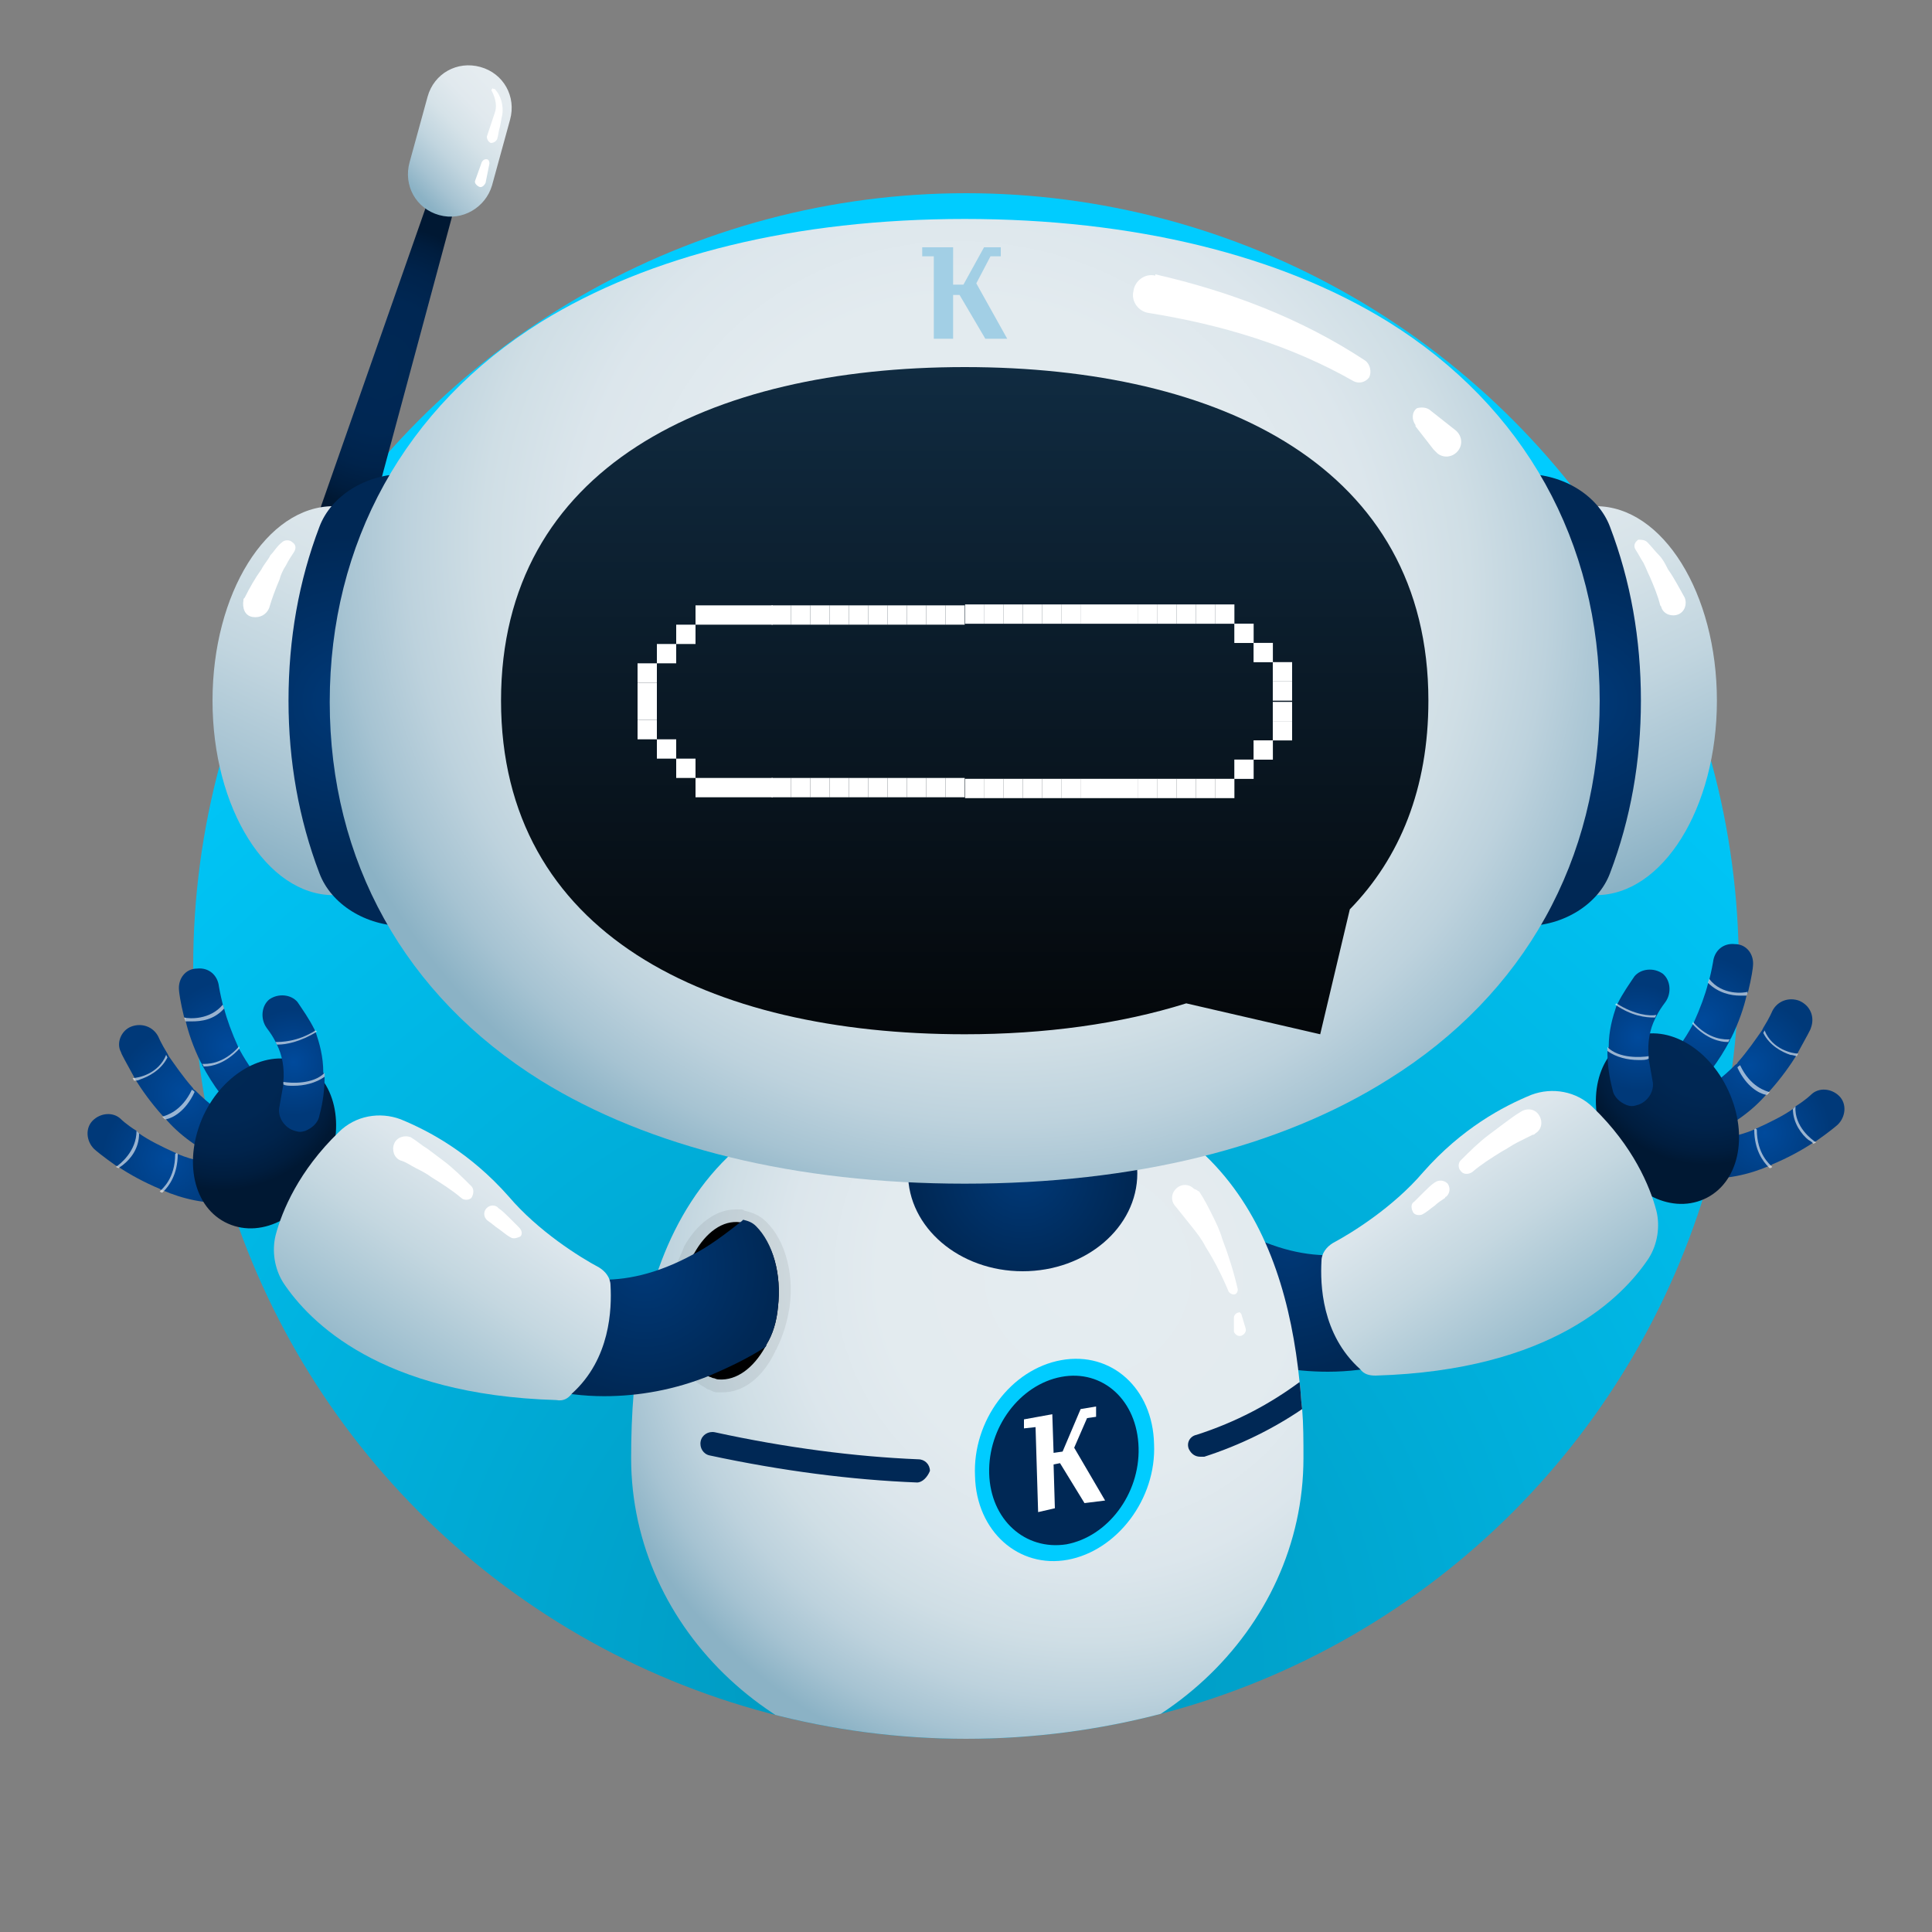 <?xml version="1.0" encoding="utf-8"?>
<!-- Generator: Adobe Illustrator 22.0.0, SVG Export Plug-In . SVG Version: 6.00 Build 0)  -->
<svg version="1.1" xmlns="http://www.w3.org/2000/svg" xmlns:xlink="http://www.w3.org/1999/xlink" x="0px" y="0px"
	 viewBox="0 0 150 150" enable-background="new 0 0 150 150" xml:space="preserve">
<rect x="0" y="0" width="150" height="150" fill="#808080" stroke="none"/>
<g id="BG">
	<radialGradient id="SVGID_1_" cx="72.869" cy="129.839" r="102.87" gradientUnits="userSpaceOnUse">
		<stop  offset="0" style="stop-color:#0095BB"/>
		<stop  offset="1" style="stop-color:#00CCFF"/>
	</radialGradient>
	<circle fill="url(#SVGID_1_)" cx="75" cy="75" r="60"/>
</g>
<g id="Left_Arm">
	<g>
		<g>
			<g>
				<g>
					
						<radialGradient id="SVGID_2_" cx="-441.144" cy="79.336" r="5.152" gradientTransform="matrix(-1 0 0 1 -308.94 0)" gradientUnits="userSpaceOnUse">
						<stop  offset="0" style="stop-color:#004A9C"/>
						<stop  offset="1" style="stop-color:#003979"/>
					</radialGradient>
					<path fill="url(#SVGID_2_)" d="M128.7,84.9c0.2,0.3,0.5,0.4,0.8,0.5c0.5,0.1,1,0,1.4-0.3c1.5-1.2,2.6-2.8,3.4-4.3
						c0-0.1,0.1-0.2,0.1-0.2c0.6-1.2,1-2.4,1.2-3.3c0,0,0,0,0,0c0-0.1,0-0.2,0.1-0.2c0.3-1.2,0.4-2,0.4-2.1c0.1-0.9-0.5-1.7-1.4-1.7
						c-0.9-0.1-1.6,0.5-1.7,1.4c0,0-0.1,0.6-0.3,1.4l-0.1,0.3c-0.2,0.8-0.6,1.9-1.1,3c0,0.1-0.1,0.1-0.1,0.2
						c-0.6,1.1-1.4,2.3-2.5,3.2C128.2,83.2,128.1,84.2,128.7,84.9z"/>
				</g>
				<g opacity="0.6">
					<path fill="#FFFFFF" d="M135.6,77.3c-0.1,0-0.3,0-0.5,0c-0.7,0-1.7-0.2-2.5-1l0.1-0.3c1,1.3,2.7,1.1,3,1L135.6,77.3z"/>
					<path fill="none" d="M135.6,77.3C135.6,77.3,135.6,77.3,135.6,77.3L135.6,77.3"/>
				</g>
				<g opacity="0.6">
					<path fill="#FFFFFF" d="M131.4,79.5c1.1,1.2,2.2,1.4,2.7,1.4h0.1c0-0.1,0.1-0.2,0.1-0.2c-0.3,0-1.6,0.1-2.9-1.4
						C131.5,79.3,131.4,79.4,131.4,79.5z"/>
				</g>
			</g>
			<g>
				<g>
					
						<radialGradient id="SVGID_3_" cx="-477.752" cy="25.287" r="5.152" gradientTransform="matrix(-0.959 -0.284 -0.284 0.959 -315.123 -77.205)" gradientUnits="userSpaceOnUse">
						<stop  offset="0" style="stop-color:#004A9C"/>
						<stop  offset="1" style="stop-color:#003979"/>
					</radialGradient>
					<path fill="url(#SVGID_3_)" d="M130.7,87.3c0.1,0.3,0.3,0.6,0.6,0.7c0.4,0.3,1,0.3,1.5,0.1c1.8-0.8,3.3-1.9,4.4-3.2
						c0.1-0.1,0.1-0.1,0.2-0.2c0.9-1,1.6-2,2.1-2.8c0,0,0,0,0,0c0-0.1,0.1-0.1,0.1-0.2c0.6-1.1,1-1.8,1-1.9c0.3-0.8,0-1.7-0.9-2.1
						c-0.8-0.3-1.7,0-2.1,0.8c0,0-0.2,0.5-0.7,1.3l-0.1,0.2c-0.5,0.7-1.1,1.6-1.9,2.5c0,0.1-0.1,0.1-0.2,0.2c-0.9,0.9-2,1.8-3.3,2.4
						C130.7,85.6,130.4,86.5,130.7,87.3z"/>
				</g>
				<g opacity="0.6">
					<path fill="#FFFFFF" d="M139.5,82c-0.1,0-0.3-0.1-0.5-0.1c-0.6-0.2-1.6-0.7-2.1-1.7l0.1-0.2c0.6,1.5,2.2,1.8,2.6,1.8L139.5,82z
						"/>
					<path fill="none" d="M139.5,82C139.5,82,139.5,82,139.5,82L139.5,82"/>
				</g>
				<g opacity="0.6">
					<path fill="#FFFFFF" d="M134.9,82.9c0.7,1.5,1.7,2,2.2,2.1l0.1,0c0.1-0.1,0.1-0.1,0.2-0.2c-0.3-0.1-1.5-0.4-2.3-2.1
						C135,82.8,134.9,82.8,134.9,82.9z"/>
				</g>
			</g>
			<g>
				<g>
					
						<radialGradient id="SVGID_4_" cx="-495.183" cy="-68.77" r="5.152" gradientTransform="matrix(-0.746 -0.666 -0.666 0.746 -278.222 -190.554)" gradientUnits="userSpaceOnUse">
						<stop  offset="0" style="stop-color:#004A9C"/>
						<stop  offset="1" style="stop-color:#003979"/>
					</radialGradient>
					<path fill="url(#SVGID_4_)" d="M130.5,89.9c0,0.3,0.1,0.7,0.2,0.9c0.3,0.4,0.7,0.7,1.3,0.7c2,0.1,3.8-0.3,5.4-1
						c0.1,0,0.2-0.1,0.2-0.1c1.2-0.5,2.3-1.1,3.2-1.7c0,0,0,0,0,0c0.1,0,0.1-0.1,0.2-0.1c1-0.7,1.6-1.2,1.7-1.3
						c0.6-0.6,0.7-1.6,0.1-2.2c-0.6-0.6-1.6-0.7-2.2-0.1c0,0-0.4,0.4-1.2,0.9l-0.2,0.2c-0.7,0.5-1.7,1-2.8,1.5
						c-0.1,0-0.1,0.1-0.2,0.1c-1.2,0.5-2.6,0.8-4,0.7C131.3,88.3,130.5,89,130.5,89.9z"/>
				</g>
				<g opacity="0.6">
					<path fill="#FFFFFF" d="M140.8,88.8c-0.1-0.1-0.2-0.2-0.4-0.3c-0.5-0.4-1.2-1.3-1.2-2.4l0.2-0.2c-0.1,1.6,1.3,2.6,1.6,2.8
						L140.8,88.8z"/>
					<path fill="none" d="M140.8,88.8C140.8,88.8,140.8,88.8,140.8,88.8L140.8,88.8"/>
				</g>
				<g opacity="0.6">
					<path fill="#FFFFFF" d="M136.2,87.7c0,1.6,0.7,2.5,1.1,2.9l0.1,0.1c0.1,0,0.2-0.1,0.2-0.1c-0.2-0.2-1.2-1-1.2-2.9
						C136.3,87.6,136.3,87.6,136.2,87.7z"/>
				</g>
			</g>
			
				<radialGradient id="SVGID_5_" cx="-471.359" cy="26.085" r="9.939" gradientTransform="matrix(-0.963 -0.268 -0.268 0.963 -314.402 -70.949)" gradientUnits="userSpaceOnUse">
				<stop  offset="0" style="stop-color:#002855"/>
				<stop  offset="0.467" style="stop-color:#002753"/>
				<stop  offset="0.71" style="stop-color:#00234B"/>
				<stop  offset="0.9" style="stop-color:#001D3E"/>
				<stop  offset="1" style="stop-color:#001833"/>
			</radialGradient>
			<path fill="url(#SVGID_5_)" d="M126.6,80.6c-2.6,1.2-3.5,4.9-1.9,8.4s4.9,5.3,7.6,4.1s3.5-4.9,1.9-8.4S129.2,79.4,126.6,80.6z"/>
			<g>
				<g>
					
						<radialGradient id="SVGID_6_" cx="-436.126" cy="80.554" r="4.117" gradientTransform="matrix(-1 0 0 1 -308.94 0)" gradientUnits="userSpaceOnUse">
						<stop  offset="0" style="stop-color:#004A9C"/>
						<stop  offset="1" style="stop-color:#003979"/>
					</radialGradient>
					<path fill="url(#SVGID_6_)" d="M124.8,81.6c0,0.9,0.1,1.9,0.4,3c0.1,0.6,0.6,1,1.1,1.2c0.3,0.1,0.5,0.1,0.8,0
						c0.8-0.2,1.4-1.1,1.2-1.9c-0.1-0.6-0.2-1.1-0.3-1.7c0-0.1,0-0.2,0-0.2c-0.1-1.1,0.1-2.1,0.5-2.9l0.1-0.2
						c0.2-0.4,0.4-0.7,0.7-1.1c0.5-0.7,0.4-1.7-0.2-2.2c-0.7-0.5-1.7-0.4-2.2,0.2c-0.4,0.6-0.9,1.3-1.3,2.1l-0.1,0.2
						c-0.3,0.9-0.6,1.9-0.6,3.2C124.8,81.4,124.8,81.5,124.8,81.6z"/>
				</g>
				<g opacity="0.6">
					<path fill="#FFFFFF" d="M125.5,77.9c1.4,0.9,2.6,1,3.1,0.9l-0.1,0.2c0,0,0,0-0.1,0c-0.6,0-1.7-0.1-3-1L125.5,77.9z"/>
				</g>
				<g opacity="0.6">
					<path fill="#FFFFFF" d="M124.8,81.6c0.7,0.5,1.6,0.7,2.4,0.7c0.4,0,0.6,0,0.8-0.1c0-0.1,0-0.2,0-0.2c-0.6,0.1-2.3,0.2-3.2-0.7
						C124.8,81.4,124.8,81.5,124.8,81.6z"/>
				</g>
			</g>
		</g>
		<g>
			
				<radialGradient id="SVGID_7_" cx="-408.936" cy="96.405" r="10.162" gradientTransform="matrix(-1 0 0 1 -308.94 0)" gradientUnits="userSpaceOnUse">
				<stop  offset="0" style="stop-color:#003978"/>
				<stop  offset="1" style="stop-color:#002855"/>
			</radialGradient>
			<path fill="url(#SVGID_7_)" d="M89.6,99.6c0.1,1.1,0.4,2.1,0.9,2.9c0,0.1,0.1,0.2,0.1,0.2c1.4,0.9,2.9,1.6,4.3,2.2
				c2.7,1.1,5.5,1.6,8.2,1.6c3.2,0,6.4-0.8,9.6-2.3c2.2-1.1,3.2-3.7,2.1-6c-1.1-2.2-3.7-3.2-6-2.1c-2.8,1.3-6.9,2.5-12.6-0.6
				c-1.2-0.6-2.4-1.5-3.8-2.6c0,0-0.1-0.1-0.1-0.1c-0.4,0.1-0.7,0.2-1,0.5C90,94.6,89.3,97,89.6,99.6z"/>
		</g>
		<g>
			
				<linearGradient id="SVGID_8_" gradientUnits="userSpaceOnUse" x1="-430.493" y1="106.168" x2="-418.221" y2="88.209" gradientTransform="matrix(-1 0 0 1 -308.94 0)">
				<stop  offset="0" style="stop-color:#8BB2C5"/>
				<stop  offset="0.155" style="stop-color:#9DBECE"/>
				<stop  offset="0.523" style="stop-color:#C4D7E0"/>
				<stop  offset="0.818" style="stop-color:#DCE6EC"/>
				<stop  offset="1" style="stop-color:#E5ECF0"/>
			</linearGradient>
			<path fill="url(#SVGID_8_)" d="M106.8,106.8c13.7-0.4,19.2-6.1,21.2-9.1c0.7-1.1,0.9-2.5,0.6-3.7c-0.5-1.9-1.8-5-4.9-8
				c-1.3-1.3-3.2-1.6-4.8-1c-2.2,0.9-5.4,2.6-8.4,6c-2.3,2.7-5.5,4.7-7,5.5c-0.5,0.3-0.9,0.8-0.9,1.4c-0.1,1.8,0,5.7,3,8.4
				C105.9,106.7,106.3,106.8,106.8,106.8z"/>
			<g>
				<path fill="#FFFFFF" d="M109.8,93.3c0.2-0.2,0.4-0.4,0.7-0.7c0.3-0.3,0.6-0.6,0.9-0.8l0,0c0.3-0.2,0.7-0.2,1,0.1
					c0.2,0.3,0.2,0.7-0.1,1c0,0-0.1,0-0.1,0.1c-0.3,0.2-0.6,0.4-0.8,0.6c-0.3,0.2-0.6,0.5-1,0.7c-0.3,0.1-0.6,0-0.7-0.2
					C109.5,93.7,109.6,93.4,109.8,93.3L109.8,93.3z"/>
			</g>
			<g>
				<path fill="#FFFFFF" d="M119,88.1c-0.4,0.2-0.8,0.4-1.2,0.6c-0.4,0.2-0.8,0.5-1.2,0.7c-0.8,0.5-1.6,1-2.3,1.6l0,0
					c-0.3,0.2-0.7,0.2-0.9-0.1c-0.2-0.2-0.2-0.6,0-0.8c0.7-0.7,1.4-1.4,2.2-2c0.4-0.3,0.8-0.6,1.2-0.9c0.4-0.3,0.8-0.6,1.3-0.9
					c0.5-0.3,1.1-0.2,1.4,0.3c0.3,0.5,0.2,1.1-0.3,1.4C119.1,88.1,119.1,88.1,119,88.1L119,88.1z"/>
			</g>
		</g>
	</g>
</g>
<g id="Body">
	<g>
		<defs>
			<circle id="SVGID_213_" cx="75" cy="75" r="60"/>
		</defs>
		<clipPath id="SVGID_9_">
			<use xlink:href="#SVGID_213_"  overflow="visible"/>
		</clipPath>
		<g clip-path="url(#SVGID_9_)">
			<radialGradient id="SVGID_10_" cx="84.438" cy="98.853" r="40.314" gradientUnits="userSpaceOnUse">
				<stop  offset="0" style="stop-color:#E5ECF0"/>
				<stop  offset="0.399" style="stop-color:#E3EBEF"/>
				<stop  offset="0.576" style="stop-color:#DCE6EC"/>
				<stop  offset="0.709" style="stop-color:#CFDEE5"/>
				<stop  offset="0.82" style="stop-color:#BDD2DD"/>
				<stop  offset="0.917" style="stop-color:#A6C3D2"/>
				<stop  offset="1" style="stop-color:#8BB2C5"/>
			</radialGradient>
			<path fill="url(#SVGID_10_)" d="M101.2,113.2c0,13.4-11.7,24.3-26.1,24.3c-14.4,0-26.1-10.9-26.1-24.3s3.7-29.7,26.1-29.7
				c19.2,0,24.6,11.9,25.8,23.8c0.1,0.7,0.1,1.4,0.2,2.1C101.2,110.6,101.2,111.9,101.2,113.2z"/>
			<path fill="#00CCFF" d="M82.4,105.6c-3.9,0.7-6.9,4.7-6.7,9c0.1,4.3,3.4,7.2,7.2,6.5s6.9-4.7,6.7-9
				C89.5,107.8,86.3,104.9,82.4,105.6"/>
			<path fill="#002855" d="M82.4,106.9c-3.2,0.6-5.7,3.9-5.6,7.5c0.1,3.6,2.8,6,6,5.5c3.2-0.6,5.7-3.9,5.6-7.5
				C88.3,108.7,85.6,106.3,82.4,106.9"/>
			<polyline fill="#FFFFFF" points="85.1,109.2 83.9,109.4 82.5,112.7 81.8,112.8 81.7,109.8 79.5,110.2 79.5,110.9 80.4,110.8 
				80.6,117.4 81.9,117.1 81.8,113.7 82.3,113.6 84.2,116.7 85.8,116.5 83.4,112.4 84.4,110.1 85.1,110 85.1,109.2 			"/>
			<path fill="#FFFFFF" d="M96.4,102.1l0.3,1c0.1,0.3-0.1,0.5-0.3,0.6c-0.3,0.1-0.5-0.1-0.6-0.3c0,0,0-0.1,0-0.1l0,0l0-1l0,0
				c0-0.2,0.2-0.4,0.4-0.4C96.2,101.8,96.4,102,96.4,102.1z"/>
			<path fill="#FFFFFF" d="M93.1,92.5c0.4,0.6,0.7,1.2,1,1.8c0.3,0.6,0.6,1.2,0.8,1.9c0.5,1.3,0.9,2.6,1.2,3.9
				c0,0.2-0.1,0.4-0.3,0.4c-0.2,0-0.3-0.1-0.4-0.2c-0.5-1.2-1.1-2.4-1.8-3.5c-0.3-0.6-0.7-1.1-1.1-1.6c-0.4-0.5-0.8-1-1.2-1.5l0,0
				c-0.4-0.4-0.4-1,0-1.4c0.4-0.4,1-0.4,1.4,0C93,92.4,93,92.5,93.1,92.5z"/>
			<g>
				<path fill="#002855" d="M101.1,109.4c-2.2,1.5-4.8,2.8-7.6,3.7c-0.1,0-0.2,0-0.3,0c-0.4,0-0.7-0.2-0.9-0.6
					c-0.2-0.5,0.1-1,0.6-1.1c3.1-1,5.7-2.4,8-4.1C101,108,101,108.7,101.1,109.4z"/>
			</g>
			<g>
				<path fill="#002855" d="M71.2,115.1C71.1,115.1,71.1,115.1,71.2,115.1c-5.1-0.2-10.5-0.9-16.1-2.1c-0.5-0.1-0.8-0.6-0.7-1.1
					c0.1-0.5,0.6-0.8,1.1-0.7c5.5,1.2,10.9,1.9,15.8,2.1c0.5,0,0.9,0.4,0.9,0.9C72,114.7,71.6,115.1,71.2,115.1z"/>
			</g>
			<radialGradient id="SVGID_11_" cx="79.429" cy="91.06" r="8.244" gradientUnits="userSpaceOnUse">
				<stop  offset="0" style="stop-color:#003978"/>
				<stop  offset="1" style="stop-color:#002855"/>
			</radialGradient>
			<ellipse fill="url(#SVGID_11_)" cx="79.4" cy="91.1" rx="8.9" ry="7.6"/>
		</g>
	</g>
</g>
<g id="Right_Arm">
	<g>
		<g>
			<g>
				<g>
					<radialGradient id="SVGID_12_" cx="17.796" cy="81.248" r="5.152" gradientUnits="userSpaceOnUse">
						<stop  offset="0" style="stop-color:#004A9C"/>
						<stop  offset="1" style="stop-color:#003979"/>
					</radialGradient>
					<path fill="url(#SVGID_12_)" d="M21.3,86.8c-0.2,0.3-0.5,0.4-0.8,0.5c-0.5,0.1-1,0-1.4-0.3c-1.5-1.2-2.6-2.8-3.4-4.3
						c0-0.1-0.1-0.2-0.1-0.2c-0.6-1.2-1-2.4-1.2-3.3c0,0,0,0,0,0c0-0.1,0-0.2-0.1-0.2c-0.3-1.2-0.4-2-0.4-2.1
						c-0.1-0.9,0.5-1.7,1.4-1.7c0.9-0.1,1.6,0.5,1.7,1.4c0,0,0.1,0.6,0.3,1.4l0.1,0.3c0.2,0.8,0.6,1.9,1.1,3c0,0.1,0.1,0.1,0.1,0.2
						c0.6,1.1,1.4,2.3,2.5,3.2C21.8,85.2,21.9,86.1,21.3,86.8z"/>
				</g>
				<g opacity="0.6">
					<path fill="#FFFFFF" d="M14.3,79c0.4,0.1,2,0.2,3-1l0.1,0.3c-0.8,0.9-1.8,1-2.5,1c-0.2,0-0.4,0-0.5,0L14.3,79z"/>
					<path fill="none" d="M14.4,79.2L14.4,79.2C14.4,79.2,14.4,79.2,14.4,79.2"/>
				</g>
				<g opacity="0.6">
					<path fill="#FFFFFF" d="M18.6,81.4c-1.1,1.2-2.2,1.4-2.7,1.4h-0.1c0-0.1-0.1-0.2-0.1-0.2c0.3,0,1.6,0.1,2.9-1.4
						C18.5,81.2,18.6,81.3,18.6,81.4z"/>
				</g>
			</g>
			<g>
				<g>
					
						<radialGradient id="SVGID_13_" cx="-38.326" cy="157.706" r="5.152" gradientTransform="matrix(0.959 -0.284 0.284 0.959 6.183 -77.205)" gradientUnits="userSpaceOnUse">
						<stop  offset="0" style="stop-color:#004A9C"/>
						<stop  offset="1" style="stop-color:#003979"/>
					</radialGradient>
					<path fill="url(#SVGID_13_)" d="M19.3,89.2c-0.1,0.3-0.3,0.6-0.6,0.7c-0.4,0.3-1,0.3-1.5,0.1c-1.8-0.8-3.3-1.9-4.4-3.2
						c-0.1-0.1-0.1-0.1-0.2-0.2c-0.9-1-1.6-2-2.1-2.8c0,0,0,0,0,0c0-0.1-0.1-0.1-0.1-0.2c-0.6-1.1-1-1.8-1-1.9
						C9,81,9.4,80,10.2,79.7c0.8-0.3,1.7,0,2.1,0.8c0,0,0.2,0.5,0.7,1.3l0.1,0.2c0.5,0.7,1.1,1.6,1.9,2.5c0,0.1,0.1,0.1,0.2,0.2
						c0.9,0.9,2,1.8,3.3,2.4C19.3,87.5,19.6,88.4,19.3,89.2z"/>
				</g>
				<g opacity="0.6">
					<path fill="#FFFFFF" d="M10.3,83.7c0.4,0,2-0.3,2.6-1.8l0.1,0.2c-0.5,1-1.5,1.5-2.1,1.7c-0.2,0.1-0.3,0.1-0.5,0.1L10.3,83.7z"
						/>
					<path fill="none" d="M10.5,83.9L10.5,83.9C10.5,83.9,10.5,83.9,10.5,83.9"/>
				</g>
				<g opacity="0.6">
					<path fill="#FFFFFF" d="M15.1,84.8c-0.7,1.5-1.7,2-2.2,2.1l-0.1,0c-0.1-0.1-0.1-0.1-0.2-0.2c0.3-0.1,1.5-0.4,2.3-2.1
						C15,84.7,15.1,84.7,15.1,84.8z"/>
				</g>
			</g>
			<g>
				<g>
					
						<radialGradient id="SVGID_14_" cx="-154.219" cy="238.432" r="5.152" gradientTransform="matrix(0.746 -0.666 0.666 0.746 -30.718 -190.554)" gradientUnits="userSpaceOnUse">
						<stop  offset="0" style="stop-color:#004A9C"/>
						<stop  offset="1" style="stop-color:#003979"/>
					</radialGradient>
					<path fill="url(#SVGID_14_)" d="M19.5,91.8c0,0.3-0.1,0.7-0.2,0.9c-0.3,0.4-0.7,0.7-1.3,0.7c-2,0.1-3.8-0.3-5.4-1
						c-0.1,0-0.2-0.1-0.2-0.1c-1.2-0.5-2.3-1.1-3.2-1.7c0,0,0,0,0,0c-0.1,0-0.1-0.1-0.2-0.1c-1-0.7-1.6-1.2-1.7-1.3
						c-0.6-0.6-0.7-1.6-0.1-2.2c0.6-0.6,1.6-0.7,2.2-0.1c0,0,0.4,0.4,1.2,0.9l0.2,0.2c0.7,0.5,1.7,1,2.8,1.5c0.1,0,0.1,0.1,0.2,0.1
						c1.2,0.5,2.6,0.8,4,0.7C18.7,90.2,19.5,90.9,19.5,91.8z"/>
				</g>
				<g opacity="0.6">
					<path fill="#FFFFFF" d="M9,90.6c0.3-0.2,1.6-1.2,1.6-2.8l0.2,0.2c0,1.2-0.7,2-1.2,2.4c-0.1,0.1-0.3,0.2-0.4,0.3L9,90.6z"/>
					<path fill="none" d="M9.2,90.7L9.2,90.7C9.2,90.7,9.2,90.7,9.2,90.7"/>
				</g>
				<g opacity="0.6">
					<path fill="#FFFFFF" d="M13.8,89.6c0,1.6-0.7,2.5-1.1,2.9l-0.1,0.1c-0.1,0-0.2-0.1-0.2-0.1c0.2-0.2,1.2-1,1.2-2.9
						C13.7,89.5,13.7,89.5,13.8,89.6z"/>
				</g>
			</g>
			
				<radialGradient id="SVGID_15_" cx="-29.745" cy="151.013" r="9.939" gradientTransform="matrix(0.963 -0.268 0.268 0.963 5.463 -70.949)" gradientUnits="userSpaceOnUse">
				<stop  offset="0" style="stop-color:#002855"/>
				<stop  offset="0.467" style="stop-color:#002753"/>
				<stop  offset="0.71" style="stop-color:#00234B"/>
				<stop  offset="0.9" style="stop-color:#001D3E"/>
				<stop  offset="1" style="stop-color:#001833"/>
			</radialGradient>
			<path fill="url(#SVGID_15_)" d="M23.4,82.5c2.6,1.2,3.5,4.9,1.9,8.4c-1.6,3.5-4.9,5.3-7.6,4.1s-3.5-4.9-1.9-8.4
				C17.4,83.2,20.8,81.4,23.4,82.5z"/>
			<g>
				<g>
					<radialGradient id="SVGID_16_" cx="22.814" cy="82.466" r="4.117" gradientUnits="userSpaceOnUse">
						<stop  offset="0" style="stop-color:#004A9C"/>
						<stop  offset="1" style="stop-color:#003979"/>
					</radialGradient>
					<path fill="url(#SVGID_16_)" d="M25.2,83.6c0,0.9-0.1,1.9-0.4,3c-0.1,0.6-0.6,1-1.1,1.2c-0.3,0.1-0.5,0.1-0.8,0
						c-0.8-0.2-1.4-1.1-1.2-1.9c0.1-0.6,0.2-1.1,0.3-1.7c0-0.1,0-0.2,0-0.2c0.1-1.1-0.1-2.1-0.5-2.9l-0.1-0.2
						c-0.2-0.4-0.4-0.7-0.7-1.1c-0.5-0.7-0.4-1.7,0.2-2.2c0.7-0.5,1.7-0.4,2.2,0.2c0.4,0.6,0.9,1.3,1.3,2.1l0.1,0.2
						c0.3,0.9,0.6,1.9,0.6,3.2C25.2,83.3,25.2,83.4,25.2,83.6z"/>
				</g>
				<g opacity="0.6">
					<path fill="#FFFFFF" d="M24.6,80.1c-1.3,0.8-2.4,1-3,1c0,0,0,0-0.1,0l-0.1-0.2c0.4,0,1.7,0,3.1-0.9L24.6,80.1z"/>
				</g>
				<g opacity="0.6">
					<path fill="#FFFFFF" d="M25.2,83.6c-0.7,0.5-1.6,0.7-2.4,0.7c-0.4,0-0.6,0-0.8-0.1c0-0.1,0-0.2,0-0.2c0.6,0.1,2.3,0.2,3.2-0.7
						C25.2,83.3,25.2,83.4,25.2,83.6z"/>
				</g>
			</g>
		</g>
		<path opacity="7.000000e-02" fill="#01060A" d="M56.1,108.1c-0.1,0-0.3,0-0.4,0c-0.3,0-0.4-0.1-0.6-0.2c-0.1,0-0.3-0.1-0.4-0.2
			c-2-1-3.1-4-2.7-7.3c0.2-1.2,0.5-2.3,1-3.3c0-0.1,0.1-0.2,0.1-0.3c1-1.8,2.5-2.9,4-2.9c0.1,0,0.3,0,0.4,0c0.1,0,0.2,0,0.3,0.1
			c0.5,0.1,1,0.3,1.4,0.6c1.6,1.3,2.5,4,2.1,6.9c-0.2,1.2-0.5,2.2-1,3.2c0,0.1-0.1,0.1-0.1,0.2C59.2,107,57.7,108.1,56.1,108.1z"/>
		<path d="M60.4,101.5c-0.1,1.1-0.4,2.1-0.9,2.9c0,0.1-0.1,0.2-0.1,0.2c-0.9,1.6-2.2,2.6-3.6,2.5c-0.2,0-0.3-0.1-0.4-0.1
			c-0.1,0-0.2-0.1-0.3-0.1c-1.6-0.8-2.6-3.4-2.2-6.4c0.1-1.1,0.5-2.1,0.9-3c0-0.1,0.1-0.2,0.1-0.2c0.9-1.6,2.2-2.6,3.6-2.4
			c0.1,0,0.1,0,0.2,0c0.4,0.1,0.7,0.2,1,0.5C60,96.5,60.7,98.9,60.4,101.5z"/>
		<g>
			<radialGradient id="SVGID_17_" cx="50.004" cy="98.317" r="10.162" gradientUnits="userSpaceOnUse">
				<stop  offset="0" style="stop-color:#003978"/>
				<stop  offset="1" style="stop-color:#002855"/>
			</radialGradient>
			<path fill="url(#SVGID_17_)" d="M60.4,101.5c-0.1,1.1-0.4,2.1-0.9,2.9c0,0.1-0.1,0.2-0.1,0.2c-1.4,0.9-2.9,1.6-4.3,2.2
				c-2.7,1.1-5.5,1.6-8.2,1.6c-3.2,0-6.4-0.8-9.6-2.3c-2.2-1.1-3.2-3.7-2.1-6c1.1-2.2,3.7-3.2,6-2.1c2.8,1.3,6.9,2.5,12.6-0.6
				c1.2-0.6,2.4-1.5,3.8-2.6c0,0,0.1-0.1,0.1-0.1c0.4,0.1,0.7,0.2,1,0.5C60,96.5,60.7,98.9,60.4,101.5z"/>
		</g>
		<g>
			<linearGradient id="SVGID_18_" gradientUnits="userSpaceOnUse" x1="28.447" y1="108.08" x2="40.719" y2="90.121">
				<stop  offset="0" style="stop-color:#8BB2C5"/>
				<stop  offset="0.155" style="stop-color:#9DBECE"/>
				<stop  offset="0.523" style="stop-color:#C4D7E0"/>
				<stop  offset="0.818" style="stop-color:#DCE6EC"/>
				<stop  offset="1" style="stop-color:#E5ECF0"/>
			</linearGradient>
			<path fill="url(#SVGID_18_)" d="M43.2,108.7c-13.7-0.4-19.2-6.1-21.2-9.1c-0.7-1.1-0.9-2.5-0.6-3.7c0.5-1.9,1.8-5,4.9-8
				c1.3-1.3,3.2-1.6,4.8-1c2.2,0.9,5.4,2.6,8.4,6c2.3,2.7,5.5,4.7,7,5.5c0.5,0.3,0.9,0.8,0.9,1.4c0.1,1.8,0,5.7-3,8.4
				C44.1,108.6,43.7,108.8,43.2,108.7z"/>
			<g>
				<path fill="#FFFFFF" d="M39.7,96.1c-0.4-0.2-0.7-0.5-1-0.7c-0.3-0.2-0.5-0.4-0.8-0.6c-0.3-0.2-0.4-0.6-0.2-0.9
					c0.2-0.3,0.6-0.4,0.9-0.2c0,0,0,0,0.1,0.1l0,0c0.3,0.2,0.6,0.5,0.9,0.8c0.3,0.3,0.5,0.5,0.7,0.7l0,0c0.2,0.2,0.3,0.5,0.1,0.7
					C40.2,96.1,39.9,96.2,39.7,96.1z"/>
			</g>
			<g>
				<path fill="#FFFFFF" d="M31.9,88.3c0.5,0.3,0.8,0.6,1.3,0.9c0.4,0.3,0.8,0.6,1.2,0.9c0.8,0.6,1.5,1.3,2.2,2
					c0.2,0.2,0.2,0.6,0,0.9c-0.2,0.2-0.6,0.2-0.8,0l0,0c-0.7-0.6-1.5-1.1-2.3-1.6c-0.4-0.3-0.8-0.5-1.2-0.7
					c-0.4-0.2-0.8-0.5-1.2-0.6l0,0c-0.5-0.2-0.7-0.8-0.5-1.3c0.2-0.5,0.8-0.7,1.3-0.5C31.9,88.2,31.9,88.3,31.9,88.3z"/>
			</g>
		</g>
	</g>
</g>
<g id="Head">
	<g>
		<g>
			
				<radialGradient id="SVGID_19_" cx="49.171" cy="-89.248" r="9.97" gradientTransform="matrix(0.966 0.259 -0.285 1.064 -43.193 110.691)" gradientUnits="userSpaceOnUse">
				<stop  offset="0" style="stop-color:#002855"/>
				<stop  offset="0.467" style="stop-color:#002753"/>
				<stop  offset="0.71" style="stop-color:#00234B"/>
				<stop  offset="0.9" style="stop-color:#001D3E"/>
				<stop  offset="1" style="stop-color:#001833"/>
			</radialGradient>
			<polygon fill="url(#SVGID_19_)" points="27.8,43.9 23.7,42.8 33.9,13.7 35.8,14.2 			"/>
			<g>
				
					<linearGradient id="SVGID_20_" gradientUnits="userSpaceOnUse" x1="47.674" y1="-107.801" x2="52.83" y2="-116.313" gradientTransform="matrix(0.966 0.259 -0.259 0.966 -42.02 106.315)">
					<stop  offset="0" style="stop-color:#8BB2C5"/>
					<stop  offset="0.16" style="stop-color:#A6C3D2"/>
					<stop  offset="0.367" style="stop-color:#C1D5DF"/>
					<stop  offset="0.577" style="stop-color:#D5E2E8"/>
					<stop  offset="0.787" style="stop-color:#E1E9EE"/>
					<stop  offset="1" style="stop-color:#E5ECF0"/>
				</linearGradient>
				<path fill="url(#SVGID_20_)" d="M34.1,16.7L34.1,16.7c-1.8-0.5-2.8-2.3-2.3-4.1l1.4-5.1c0.5-1.8,2.3-2.8,4.1-2.3l0,0
					c1.8,0.5,2.8,2.3,2.3,4.1l-1.4,5.1C37.7,16.1,35.9,17.2,34.1,16.7z"/>
				<g>
					<path fill="#FFFFFF" d="M38,12.7l-0.3,1.5c-0.1,0.2-0.3,0.4-0.5,0.3c-0.2-0.1-0.4-0.3-0.3-0.5c0,0,0,0,0,0l0.5-1.4
						c0.1-0.2,0.3-0.3,0.5-0.2C37.9,12.4,38,12.5,38,12.7z"/>
				</g>
				<g>
					<path fill="#FFFFFF" d="M38.4,6.9c0.5,0.5,0.7,1.3,0.6,2c-0.1,0.4-0.1,0.6-0.2,1c-0.1,0.3-0.1,0.6-0.2,0.9
						c-0.1,0.2-0.3,0.3-0.5,0.3c-0.2-0.1-0.3-0.3-0.3-0.5c0.1-0.3,0.2-0.6,0.3-0.9l0.3-0.9c0.2-0.5,0.1-1.1-0.2-1.7
						c-0.1-0.1,0-0.2,0.1-0.3C38.2,6.9,38.3,6.9,38.4,6.9z"/>
				</g>
			</g>
			<g>
				
					<linearGradient id="SVGID_21_" gradientUnits="userSpaceOnUse" x1="-894.085" y1="70.114" x2="-877.646" y2="35.771" gradientTransform="matrix(-1 0 0 1 -764.193 -3.245)">
					<stop  offset="0" style="stop-color:#8BB2C5"/>
					<stop  offset="0.16" style="stop-color:#A6C3D2"/>
					<stop  offset="0.367" style="stop-color:#C1D5DF"/>
					<stop  offset="0.577" style="stop-color:#D5E2E8"/>
					<stop  offset="0.787" style="stop-color:#E1E9EE"/>
					<stop  offset="1" style="stop-color:#E5ECF0"/>
				</linearGradient>
				<ellipse fill="url(#SVGID_21_)" cx="123.9" cy="54.4" rx="9.4" ry="15.1"/>
				
					<radialGradient id="SVGID_22_" cx="-887.125" cy="57.694" r="12.825" gradientTransform="matrix(-1 0 0 1 -764.193 -3.245)" gradientUnits="userSpaceOnUse">
					<stop  offset="0" style="stop-color:#003978"/>
					<stop  offset="1" style="stop-color:#002855"/>
				</radialGradient>
				<path fill="url(#SVGID_22_)" d="M123,54.4c0-6.5-1.6-12.4-4.6-17.6c3,0,5.7,1.7,6.6,4.1c1.6,4.2,2.4,8.7,2.4,13.5
					c0,4.7-0.8,9.2-2.4,13.4c-0.9,2.4-3.6,4.1-6.6,4.1C121.4,66.9,123,60.9,123,54.4z"/>
				<g>
					<path fill="#FFFFFF" d="M127.9,42.1c0.3,0.3,0.6,0.7,0.9,1c0.3,0.3,0.5,0.7,0.7,1.1c0.5,0.7,0.9,1.5,1.3,2.2l0,0
						c0.2,0.5,0,1.1-0.5,1.3c-0.5,0.2-1.1,0-1.3-0.5c0,0,0-0.1-0.1-0.2c-0.2-0.8-0.5-1.5-0.8-2.2c-0.2-0.4-0.3-0.7-0.5-1.1
						c-0.2-0.3-0.4-0.7-0.6-1l0,0c-0.2-0.3-0.1-0.6,0.2-0.8C127.4,41.9,127.7,41.9,127.9,42.1z"/>
				</g>
				
					<linearGradient id="SVGID_23_" gradientUnits="userSpaceOnUse" x1="28.184" y1="70.114" x2="44.623" y2="35.771" gradientTransform="matrix(1 0 0 1 -8.244 -3.245)">
					<stop  offset="0" style="stop-color:#8BB2C5"/>
					<stop  offset="0.16" style="stop-color:#A6C3D2"/>
					<stop  offset="0.367" style="stop-color:#C1D5DF"/>
					<stop  offset="0.577" style="stop-color:#D5E2E8"/>
					<stop  offset="0.787" style="stop-color:#E1E9EE"/>
					<stop  offset="1" style="stop-color:#E5ECF0"/>
				</linearGradient>
				<ellipse fill="url(#SVGID_23_)" cx="25.9" cy="54.4" rx="9.4" ry="15.1"/>
				
					<radialGradient id="SVGID_24_" cx="35.144" cy="57.694" r="12.825" gradientTransform="matrix(1 0 0 1 -8.244 -3.245)" gradientUnits="userSpaceOnUse">
					<stop  offset="0" style="stop-color:#003978"/>
					<stop  offset="1" style="stop-color:#002855"/>
				</radialGradient>
				<path fill="url(#SVGID_24_)" d="M26.8,54.4c0-6.5,1.6-12.4,4.6-17.6c-3,0-5.7,1.7-6.6,4.1c-1.6,4.2-2.4,8.7-2.4,13.5
					c0,4.7,0.8,9.2,2.4,13.4c0.9,2.4,3.6,4.1,6.6,4.1C28.4,66.9,26.8,60.9,26.8,54.4z"/>
				<g>
					<path fill="#FFFFFF" d="M22.8,42.9c-0.2,0.3-0.4,0.6-0.6,1c-0.2,0.3-0.4,0.7-0.5,1.1c-0.3,0.7-0.6,1.5-0.8,2.2
						c-0.2,0.5-0.7,0.8-1.3,0.7s-0.8-0.7-0.7-1.3c0-0.1,0-0.1,0.1-0.2l0,0c0.4-0.8,0.8-1.5,1.3-2.2c0.2-0.4,0.5-0.7,0.7-1.1
						c0.3-0.3,0.5-0.7,0.9-1c0.2-0.2,0.6-0.2,0.8,0C23,42.3,23,42.6,22.8,42.9L22.8,42.9z"/>
				</g>
			</g>
			
				<radialGradient id="SVGID_25_" cx="84.087" cy="47.504" r="54.833" gradientTransform="matrix(0.866 0.5 -0.47 0.814 25.348 -36.456)" gradientUnits="userSpaceOnUse">
				<stop  offset="0" style="stop-color:#E5ECF0"/>
				<stop  offset="0.399" style="stop-color:#E3EBEF"/>
				<stop  offset="0.576" style="stop-color:#DCE6EC"/>
				<stop  offset="0.709" style="stop-color:#CFDEE5"/>
				<stop  offset="0.82" style="stop-color:#BDD2DD"/>
				<stop  offset="0.917" style="stop-color:#A6C3D2"/>
				<stop  offset="1" style="stop-color:#8BB2C5"/>
			</radialGradient>
			<path fill="url(#SVGID_25_)" d="M74.9,91.9c-13.1,0-24.5-2.8-32.9-8c-10.6-6.6-16.4-17.1-16.4-29.4S31.4,31.6,42,25
				c8.4-5.2,19.8-8,32.9-8s24.5,2.8,32.9,8c10.6,6.6,16.4,17.1,16.4,29.4s-5.8,22.8-16.4,29.4C99.4,89.1,88.1,91.9,74.9,91.9z"/>
			<polygon fill="#A2CFE5" points="76.9,19.9 77.7,19.9 77.7,19.2 76.4,19.2 74.8,22.1 74,22.1 74,19.2 71.6,19.2 71.6,19.9 
				72.5,19.9 72.5,26.3 74,26.3 74,22.9 74.5,22.9 76.5,26.3 78.2,26.3 75.8,22 			"/>
			<g>
				<path fill="#FFFFFF" d="M89.7,21.3c5.7,1.3,11.3,3.4,16.3,6.7c0.4,0.3,0.5,0.9,0.3,1.3c-0.3,0.4-0.8,0.5-1.2,0.3l0,0
					c-4.9-2.8-10.3-4.4-15.9-5.3c-0.8-0.1-1.4-0.9-1.2-1.7c0.1-0.8,0.9-1.4,1.7-1.2C89.7,21.3,89.7,21.3,89.7,21.3z"/>
			</g>
			<g>
				<path fill="#FFFFFF" d="M111.1,31.9l1.9,1.5c0.5,0.4,0.6,1.1,0.2,1.6c-0.4,0.5-1.1,0.6-1.6,0.2c-0.1-0.1-0.1-0.1-0.2-0.2
					l-0.1-0.1l-1.4-1.8l0-0.1c-0.3-0.4-0.3-1,0.1-1.3C110.3,31.6,110.8,31.6,111.1,31.9z"/>
			</g>
		</g>
		
			<linearGradient id="SVGID_26_" gradientUnits="userSpaceOnUse" x1="83.16" y1="83.622" x2="83.16" y2="31.765" gradientTransform="matrix(1 0 0 1 -8.244 -3.245)">
			<stop  offset="0" style="stop-color:#04070A"/>
			<stop  offset="1" style="stop-color:#102B41"/>
		</linearGradient>
		<path fill="url(#SVGID_26_)" d="M104.8,70.6c3.9-4,6.1-9.4,6.1-16.2c0-18.1-16.1-25.9-36-25.9c-19.9,0-36,7.8-36,25.9
			s16.1,25.9,36,25.9c6.2,0,12.1-0.8,17.2-2.4l10.4,2.4L104.8,70.6z"/>
	</g>
</g>
<g id="Face">
	<g id="eyes2">
		<rect x="52.5" y="48.5" fill="#FFFFFF" width="1.5" height="1.5"/>
		<rect x="51" y="50" fill="#FFFFFF" width="1.5" height="1.5"/>
		<rect x="49.5" y="51.5" fill="#FFFFFF" width="1.5" height="1.5"/>
		<rect x="49.5" y="55.9" fill="#FFFFFF" width="1.5" height="1.5"/>
		<rect x="51" y="57.4" fill="#FFFFFF" width="1.5" height="1.5"/>
		<rect x="52.5" y="58.9" fill="#FFFFFF" width="1.5" height="1.5"/>
		<rect x="54" y="60.4" fill="#FFFFFF" width="1.5" height="1.5"/>
		<rect x="54" y="47" fill="#FFFFFF" width="1.5" height="1.5"/>
		<rect x="71.9" y="47" fill="#FFFFFF" width="1.5" height="1.5"/>
		<rect x="73.4" y="47" fill="#FFFFFF" width="1.5" height="1.5"/>
		<rect x="49.5" y="53" fill="#FFFFFF" width="1.5" height="1.5"/>
		<rect x="49.5" y="54.4" fill="#FFFFFF" width="1.5" height="1.5"/>
		
			<rect x="76.4" y="47" transform="matrix(-1 -4.618584e-11 4.618584e-11 -1 154.321 95.428)" fill="#FFFFFF" width="1.5" height="1.5"/>
		
			<rect x="74.9" y="47" transform="matrix(-1 -4.375490e-11 4.375490e-11 -1 151.328 95.428)" fill="#FFFFFF" width="1.5" height="1.5"/>
		
			<rect x="95.9" y="48.5" transform="matrix(-1 -4.375490e-11 4.375490e-11 -1 193.233 98.421)" fill="#FFFFFF" width="1.5" height="1.5"/>
		
			<rect x="97.4" y="50" transform="matrix(-1 -4.375490e-11 4.375490e-11 -1 196.226 101.414)" fill="#FFFFFF" width="1.5" height="1.5"/>
		
			<rect x="98.9" y="51.5" transform="matrix(-1 -4.375490e-11 4.375490e-11 -1 199.219 104.407)" fill="#FFFFFF" width="1.5" height="1.5"/>
		
			<rect x="98.9" y="55.9" transform="matrix(-1 -4.375490e-11 4.375490e-11 -1 199.219 113.387)" fill="#FFFFFF" width="1.5" height="1.5"/>
		
			<rect x="97.4" y="57.4" transform="matrix(-1 -4.618584e-11 4.618584e-11 -1 196.226 116.38)" fill="#FFFFFF" width="1.5" height="1.5"/>
		<rect x="55.5" y="60.4" fill="#FFFFFF" width="1.5" height="1.5"/>
		<rect x="57" y="60.4" fill="#FFFFFF" width="1.5" height="1.5"/>
		<rect x="58.5" y="60.4" fill="#FFFFFF" width="1.5" height="1.5"/>
		<rect x="59.9" y="60.4" fill="#FFFFFF" width="1.5" height="1.5"/>
		<rect x="61.4" y="60.4" fill="#FFFFFF" width="1.5" height="1.5"/>
		<rect x="62.9" y="60.4" fill="#FFFFFF" width="1.5" height="1.5"/>
		<rect x="64.4" y="60.4" fill="#FFFFFF" width="1.5" height="1.5"/>
		<rect x="65.9" y="60.4" fill="#FFFFFF" width="1.5" height="1.5"/>
		<rect x="67.4" y="60.4" fill="#FFFFFF" width="1.5" height="1.5"/>
		<rect x="68.9" y="60.4" fill="#FFFFFF" width="1.5" height="1.5"/>
		<rect x="70.4" y="60.4" fill="#FFFFFF" width="1.5" height="1.5"/>
		<rect x="71.9" y="60.4" fill="#FFFFFF" width="1.5" height="1.5"/>
		<rect x="73.4" y="60.4" fill="#FFFFFF" width="1.5" height="1.5"/>
		
			<rect x="95.9" y="58.9" transform="matrix(-1 -4.375490e-11 4.375490e-11 -1 193.233 119.373)" fill="#FFFFFF" width="1.5" height="1.5"/>
		
			<rect x="94.4" y="60.4" transform="matrix(-1 -4.618584e-11 4.618584e-11 -1 190.239 122.367)" fill="#FFFFFF" width="1.5" height="1.5"/>
		
			<rect x="92.9" y="60.4" transform="matrix(-1 -4.375490e-11 4.375490e-11 -1 187.246 122.367)" fill="#FFFFFF" width="1.5" height="1.5"/>
		
			<rect x="91.4" y="60.4" transform="matrix(-1 -4.618584e-11 4.618584e-11 -1 184.253 122.367)" fill="#FFFFFF" width="1.5" height="1.5"/>
		
			<rect x="89.9" y="60.4" transform="matrix(-1 -4.375490e-11 4.375490e-11 -1 181.26 122.367)" fill="#FFFFFF" width="1.5" height="1.5"/>
		
			<rect x="88.4" y="60.4" transform="matrix(-1 -4.375490e-11 4.375490e-11 -1 178.267 122.367)" fill="#FFFFFF" width="1.5" height="1.5"/>
		
			<rect x="86.9" y="60.4" transform="matrix(-1 -4.618584e-11 4.618584e-11 -1 175.274 122.367)" fill="#FFFFFF" width="1.5" height="1.5"/>
		
			<rect x="85.4" y="60.4" transform="matrix(-1 -4.375490e-11 4.375490e-11 -1 172.28 122.367)" fill="#FFFFFF" width="1.5" height="1.5"/>
		
			<rect x="83.9" y="60.4" transform="matrix(-1 -4.618584e-11 4.618584e-11 -1 169.287 122.367)" fill="#FFFFFF" width="1.5" height="1.5"/>
		
			<rect x="82.4" y="60.4" transform="matrix(-1 -4.375490e-11 4.375490e-11 -1 166.294 122.367)" fill="#FFFFFF" width="1.5" height="1.5"/>
		
			<rect x="80.9" y="60.4" transform="matrix(-1 -4.618584e-11 4.618584e-11 -1 163.301 122.367)" fill="#FFFFFF" width="1.5" height="1.5"/>
		
			<rect x="79.4" y="60.4" transform="matrix(-1 -4.618584e-11 4.618584e-11 -1 160.308 122.367)" fill="#FFFFFF" width="1.5" height="1.5"/>
		
			<rect x="77.9" y="60.4" transform="matrix(-1 -4.375490e-11 4.375490e-11 -1 157.314 122.367)" fill="#FFFFFF" width="1.5" height="1.5"/>
		
			<rect x="76.4" y="60.4" transform="matrix(-1 -4.375490e-11 4.375490e-11 -1 154.321 122.367)" fill="#FFFFFF" width="1.5" height="1.5"/>
		
			<rect x="74.9" y="60.4" transform="matrix(-1 -4.618584e-11 4.618584e-11 -1 151.328 122.367)" fill="#FFFFFF" width="1.5" height="1.5"/>
		<rect x="58.5" y="47" fill="#FFFFFF" width="1.5" height="1.5"/>
		<rect x="61.4" y="47" fill="#FFFFFF" width="1.5" height="1.5"/>
		<rect x="55.5" y="47" fill="#FFFFFF" width="1.5" height="1.5"/>
		<rect x="57" y="47" fill="#FFFFFF" width="1.5" height="1.5"/>
		<rect x="59.9" y="47" fill="#FFFFFF" width="1.5" height="1.5"/>
		<rect x="62.9" y="47" fill="#FFFFFF" width="1.5" height="1.5"/>
		<rect x="64.4" y="47" fill="#FFFFFF" width="1.5" height="1.5"/>
		<rect x="65.9" y="47" fill="#FFFFFF" width="1.5" height="1.5"/>
		<rect x="67.4" y="47" fill="#FFFFFF" width="1.5" height="1.5"/>
		<rect x="68.9" y="47" fill="#FFFFFF" width="1.5" height="1.5"/>
		<rect x="70.4" y="47" fill="#FFFFFF" width="1.5" height="1.5"/>
		
			<rect x="94.4" y="47" transform="matrix(-1 -4.618584e-11 4.618584e-11 -1 190.239 95.428)" fill="#FFFFFF" width="1.5" height="1.5"/>
		
			<rect x="92.9" y="47" transform="matrix(-1 -4.618584e-11 4.618584e-11 -1 187.246 95.428)" fill="#FFFFFF" width="1.5" height="1.5"/>
		
			<rect x="91.4" y="47" transform="matrix(-1 -4.375490e-11 4.375490e-11 -1 184.253 95.428)" fill="#FFFFFF" width="1.5" height="1.5"/>
		
			<rect x="89.9" y="47" transform="matrix(-1 -4.375490e-11 4.375490e-11 -1 181.26 95.428)" fill="#FFFFFF" width="1.5" height="1.5"/>
		
			<rect x="88.4" y="47" transform="matrix(-1 -4.618584e-11 4.618584e-11 -1 178.267 95.428)" fill="#FFFFFF" width="1.5" height="1.5"/>
		
			<rect x="86.9" y="47" transform="matrix(-1 -4.375490e-11 4.375490e-11 -1 175.274 95.428)" fill="#FFFFFF" width="1.5" height="1.5"/>
		
			<rect x="85.4" y="47" transform="matrix(-1 -4.618584e-11 4.618584e-11 -1 172.28 95.428)" fill="#FFFFFF" width="1.5" height="1.5"/>
		
			<rect x="83.9" y="47" transform="matrix(-1 -4.375490e-11 4.375490e-11 -1 169.287 95.428)" fill="#FFFFFF" width="1.5" height="1.5"/>
		
			<rect x="82.4" y="47" transform="matrix(-1 -4.618584e-11 4.618584e-11 -1 166.294 95.428)" fill="#FFFFFF" width="1.5" height="1.5"/>
		
			<rect x="80.9" y="47" transform="matrix(-1 -4.375490e-11 4.375490e-11 -1 163.301 95.428)" fill="#FFFFFF" width="1.5" height="1.5"/>
		
			<rect x="79.4" y="47" transform="matrix(-1 -4.618584e-11 4.618584e-11 -1 160.308 95.428)" fill="#FFFFFF" width="1.5" height="1.5"/>
		
			<rect x="77.9" y="47" transform="matrix(-1 -4.375490e-11 4.375490e-11 -1 157.314 95.428)" fill="#FFFFFF" width="1.5" height="1.5"/>
		
			<rect x="98.9" y="53" transform="matrix(-1 -4.375490e-11 4.375490e-11 -1 199.219 107.4)" fill="#FFFFFF" width="1.5" height="1.5"/>
		
			<rect x="98.9" y="54.4" transform="matrix(-1 -4.618584e-11 4.618584e-11 -1 199.219 110.394)" fill="#FFFFFF" width="1.5" height="1.5"/>
	</g>
</g>
</svg>
